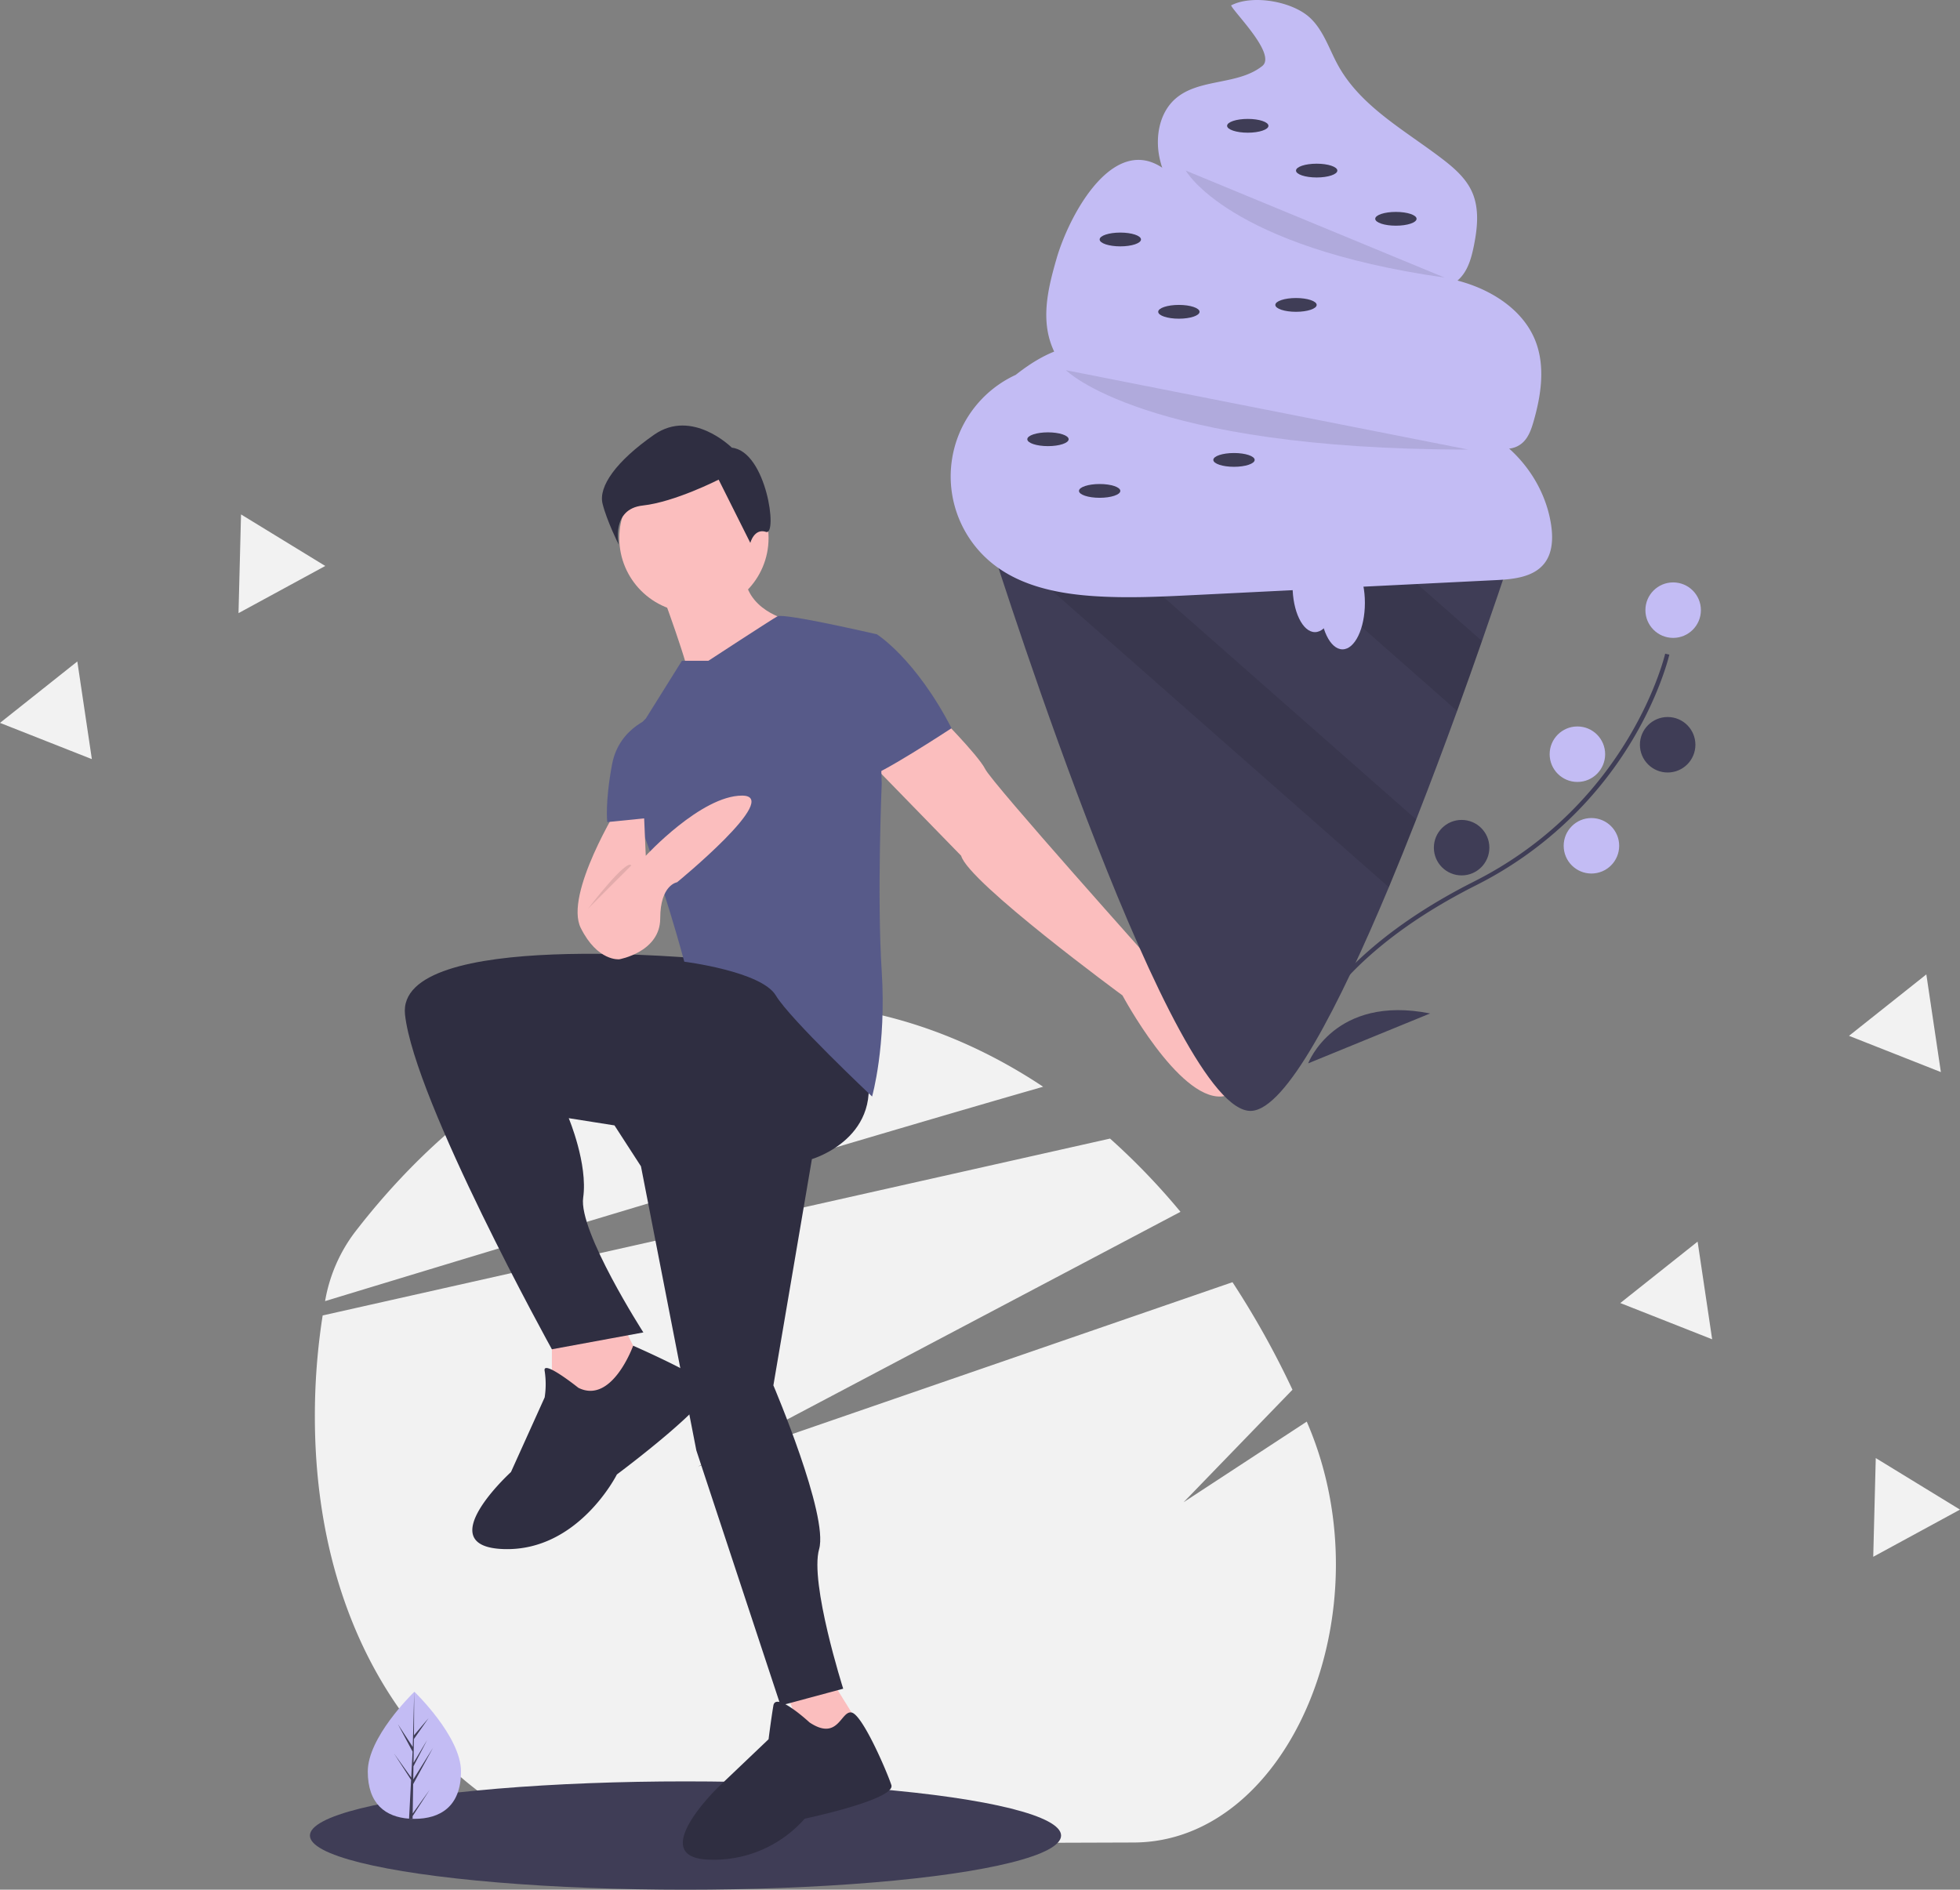 <svg id="acfec7e7-ff55-4f51-a7da-3052482bb043" data-name="Layer 1" xmlns="http://www.w3.org/2000/svg" width="814.102" height="785" viewBox="0 0 814.102 785"><rect x="0" y="0" width="814.102" height="785" fill="#808080" stroke="none"/><title>ice_cream</title><path d="M663.893,822.889l-229.215.759c-60.81-18.272-110.632-81.736-110.947-176.887a269.465,269.465,0,0,1,3.238-42.812L511.591,562.471l142.424-31.995a283.262,283.262,0,0,1,29.256,30.419L547.081,632.808,482.834,666.734,555.028,641.827l149.843-51.694a363.37,363.37,0,0,1,24.916,44.672l-45.211,46.725L735.721,648.048q.328.769.653,1.541C768.787,726.539,728.571,822.675,663.893,822.889Z" transform="translate(-192.949 -57.5)" fill="#f2f2f2"/><path d="M626.224,508.94c-34.663,9.955-77.279,22.533-121.095,35.607C441.778,563.455,375.921,583.408,327.974,597.994l.031-.171a65.899,65.899,0,0,1,12.16-28.225c35.517-46.179,80.743-78.439,131.077-90.419h.004a188.906,188.906,0,0,1,43.202-5.154C554.494,473.893,592.426,486.453,626.224,508.94Z" transform="translate(-192.949 -57.5)" fill="#f2f2f2"/><ellipse cx="284.729" cy="762.5" rx="156" ry="22.5" fill="#3f3d56"/><polygon points="229.229 552.5 229.229 587.5 254.229 590.5 269.229 571.5 257.229 547.5 229.229 552.5" fill="#fbbebe"/><polygon points="324.229 696.5 337.229 731.5 361.229 723.5 343.229 694.5 324.229 696.5" fill="#fbbebe"/><path d="M487.178,456s-130-13-126,23,61,139,61,139l38-7s-27-42-25-56-6-33-6-33l19,3,11,17,23,118,35,106,26-7s-14-44-10-58-19-68-19-68l16-94s31-9,22-40S487.178,456,487.178,456Z" transform="translate(-192.949 -57.5)" fill="#2f2e41"/><path d="M433.178,634s-15-12-14-7a35.882,35.882,0,0,1,0,11l-14,31s-34,31-3,32,47-31,47-31,43-32,38-37-31.242-16.483-31.242-16.483S447.178,641,433.178,634Z" transform="translate(-192.949 -57.5)" fill="#2f2e41"/><path d="M529.178,773s-14-13-15-7-2,14-2,14l-21,20s-30,29-4,30a50.271,50.271,0,0,0,40-17s38-8,36-14-12.028-29.212-16.514-30.106S541.178,781,529.178,773Z" transform="translate(-192.949 -57.5)" fill="#2f2e41"/><circle cx="288.229" cy="223.5" r="31" fill="#fbbebe"/><path d="M467.178,302s13,35,12,38,41-25,41-25-18-4-18-20Z" transform="translate(-192.949 -57.5)" fill="#fbbebe"/><path d="M581.178,353s18,18,21,24,71,82,71,82,45,53,27,54-41-42-41-42-64-47-67-58l-37-38Z" transform="translate(-192.949 -57.5)" fill="#fbbebe"/><path d="M487.178,332h-11l-15,24s-15,13-4,40,20,61,20,61,32,4,38,14,40,42,40,42,6-21,4-52,0-78,0-78l-2-62s-38.623-8.952-41.312-7.476S487.178,332,487.178,332Z" transform="translate(-192.949 -57.5)" fill="#575a89"/><path d="M542.178,324l15-3s16,10,31,39c0,0-32,21-35,20S542.178,324,542.178,324Z" transform="translate(-192.949 -57.5)" fill="#575a89"/><path d="M450.178,392s-23,37-16,51,16,13,16,13,17-3,17-17,7-15,7-15,44-36,27-36-40,25-40,25l-1-23Z" transform="translate(-192.949 -57.5)" fill="#fbbebe"/><path d="M465.178,355s-15,4-18,20-2,24-2,24l20-2Z" transform="translate(-192.949 -57.5)" fill="#575a89"/><path d="M437.178,435s16-21,18-18Z" transform="translate(-192.949 -57.5)" opacity="0.1"/><path d="M496.926,243.471s-16.44-16.426-32.267-5.397-23.197,21.533-21.431,28.667,6.701,16.991,6.701,16.991-3.293-14.788,10.013-16.237,31.499-10.755,31.499-10.755l13.158,26.287s1.601-6.213,6.531-4.572S511.355,245.068,496.926,243.471Z" transform="translate(-192.949 -57.5)" fill="#2f2e41"/><path d="M384.43,793.394c0,14.581-8.668,19.672-19.361,19.672q-.372,0-.742-.008c-.495-.011-.986-.034-1.471-.067-9.65-.683-17.148-6.036-17.148-19.596,0-14.034,17.933-31.741,19.28-33.052l.002-.002c.052-.051.078-.075.078-.075S384.43,778.814,384.43,793.394Z" transform="translate(-192.949 -57.5)" fill="#c3bcf4"/><path d="M364.365,810.836l7.081-9.894-7.099,10.981-.019,1.136c-.495-.011-.986-.034-1.471-.067l.763-14.588-.006-.113.013-.021.072-1.378-7.116-11.008,7.139,9.975.017.293.577-11.022-6.093-11.375,6.167,9.44.6-22.851.002-.078v.075l-.1,18.019,6.065-7.144-6.09,8.696-.16,9.868,5.663-9.471-5.687,10.923-.09,5.486,8.222-13.182L364.563,798.633Z" transform="translate(-192.949 -57.5)" fill="#3f3d56"/><path d="M824.256,277.166s-6.153,19.13-15.753,46.616c-3.105,8.928-6.582,18.729-10.33,29.046-5.223,14.365-10.974,29.732-16.998,45.099-3.706,9.458-7.512,18.901-11.361,28.13-20.69,49.463-42.724,92.316-57.161,92.917-32.436,1.345-101.917-215.681-109.5-239.661-.444-1.402-.672-2.146-.672-2.146Z" transform="translate(-192.949 -57.5)" fill="#3f3d56"/><path d="M808.502,323.781c-3.105,8.928-6.582,18.729-10.33,29.046L712.251,277.166h43.311Z" transform="translate(-192.949 -57.5)" opacity="0.1"/><path d="M781.174,397.926c-3.706,9.458-7.512,18.901-11.361,28.13L603.152,279.312c-.444-1.402-.672-2.146-.672-2.146h41.551Z" transform="translate(-192.949 -57.5)" opacity="0.1"/><path d="M717.213,84.951c-10.167,8.053-26.243,5.008-36.014,13.538-6.683,5.834-8.466,15.811-6.643,24.493s6.67,16.386,11.545,23.798c3.365,5.115,6.855,10.271,11.583,14.162,6.61,5.439,15.094,7.972,23.409,10.005a291.534,291.534,0,0,0,55.221,8.005c8.304.399,17.708,0,23.303-6.149,3.258-3.581,4.568-8.488,5.523-13.233,1.493-7.424,2.323-15.416-.763-22.331-2.537-5.684-7.419-9.944-12.362-13.726-15.505-11.864-33.765-21.686-43.228-38.762-3.761-6.788-6.081-14.653-11.782-19.919-7.431-6.864-23.965-9.671-32.715-5.086C705.642,62.827,723.308,80.123,717.213,84.951Z" transform="translate(-192.949 -57.5)" fill="#c3bcf4"/><path d="M631.779,164.994c-3.014,10.453-5.791,21.513-3.253,32.092,3.347,13.948,15.576,24.393,28.99,29.471s28.044,5.67,42.377,6.205l75.046,2.803c9.431.352,19.044.739,27.908,3.981,7.306,2.672,15.988,7.072,22.079,2.233,2.762-2.195,4.003-5.748,4.984-9.138,3.19-11.028,4.974-23.139.685-33.787-4.915-12.203-17.036-20.221-29.621-24.054s-25.913-4.206-38.989-5.653a235.011,235.011,0,0,1-39.202-7.76c-10.72-3.09-21.582-7.167-29.512-15.015-4.289-4.245-7.537-9.423-11.58-13.903C658.531,106.802,637.475,145.241,631.779,164.994Z" transform="translate(-192.949 -57.5)" fill="#c3bcf4"/><path d="M615.288,213.017a46.446,46.446,0,0,0-9.689,78.925c11.427,8.968,26.381,12.087,40.87,13.131,14.148,1.019,28.356.318,42.523-.384l125.346-6.208c7.347-.364,15.663-1.21,20.148-7.04,3.347-4.352,3.544-10.354,2.745-15.786-2.875-19.54-17.629-36.838-36.47-42.76-7.106-2.233-14.587-2.94-22.004-3.634l-53.732-5.028c-7.236-.677-14.514-1.362-21.527-3.268-21.249-5.776-40.235-22.64-62.113-20.143-14.842,1.694-27.062,12.084-37.844,22.424" transform="translate(-192.949 -57.5)" fill="#c3bcf4"/><path d="M685.467,128.361s17.537,31.663,107.495,44.448" transform="translate(-192.949 -57.5)" opacity="0.1"/><path d="M635.707,211.293s32.59,32.964,167.086,32.964" transform="translate(-192.949 -57.5)" opacity="0.1"/><ellipse cx="518.272" cy="52.26" rx="8.585" ry="2.862" fill="#3f3d56"/><ellipse cx="546.889" cy="70.861" rx="8.585" ry="2.862" fill="#3f3d56"/><ellipse cx="579.797" cy="90.892" rx="8.585" ry="2.862" fill="#3f3d56"/><ellipse cx="465.332" cy="99.477" rx="8.585" ry="2.862" fill="#3f3d56"/><ellipse cx="538.304" cy="126.663" rx="8.585" ry="2.862" fill="#3f3d56"/><ellipse cx="435.285" cy="182.464" rx="8.585" ry="2.862" fill="#3f3d56"/><ellipse cx="489.656" cy="129.524" rx="8.585" ry="2.862" fill="#3f3d56"/><ellipse cx="456.747" cy="203.927" rx="8.585" ry="2.862" fill="#3f3d56"/><ellipse cx="512.549" cy="191.049" rx="8.585" ry="2.862" fill="#3f3d56"/><ellipse cx="546.173" cy="243.274" rx="9.3" ry="19.316" fill="#c3bcf4"/><ellipse cx="557.62" cy="250.428" rx="9.3" ry="19.316" fill="#c3bcf4"/><path d="M731.486,494.182c.077-.382,2.005-9.517,12.095-22.844,9.257-12.227,27.465-30.42,61.641-47.659,64.745-32.658,79.233-94.014,79.371-94.631l1.73.39c-.035.156-3.659,15.865-15.322,35.414a158.74,158.74,0,0,1-64.981,60.41c-64.635,32.602-72.722,68.908-72.797,69.271Z" transform="translate(-192.949 -57.5)" fill="#3f3d56"/><circle cx="694.956" cy="253.459" r="11.525" fill="#c3bcf4"/><circle cx="692.675" cy="309.376" r="11.525" fill="#3f3d56"/><circle cx="655.185" cy="313.3" r="11.525" fill="#c3bcf4"/><circle cx="661.012" cy="351.345" r="11.525" fill="#c3bcf4"/><circle cx="607.094" cy="352.126" r="11.525" fill="#3f3d56"/><path d="M736.303,499.227S747.141,470.589,786.96,478.496Z" transform="translate(-192.949 -57.5)" fill="#3f3d56"/><path d="M726.26,489.213s16.666-25.687-13.277-53.1Z" transform="translate(-192.949 -57.5)" fill="#3f3d56"/><polygon points="806.157 445.349 787.079 437.82 768 430.292 784.059 417.534 800.118 404.775 803.138 425.062 806.157 445.349" fill="#f2f2f2"/><polygon points="38.157 315.349 19.079 307.82 0 300.292 16.059 287.534 32.118 274.775 35.138 295.062 38.157 315.349" fill="#f2f2f2"/><polygon points="711.157 556.349 692.079 548.82 673 541.292 689.059 528.534 705.118 515.775 708.138 536.062 711.157 556.349" fill="#f2f2f2"/><polygon points="814.102 627.105 796.083 636.902 778.065 646.7 778.589 626.197 779.113 605.693 796.608 616.399 814.102 627.105" fill="#f2f2f2"/><polygon points="135.102 235.105 117.083 244.902 99.065 254.7 99.589 234.197 100.113 213.693 117.608 224.399 135.102 235.105" fill="#f2f2f2"/></svg>